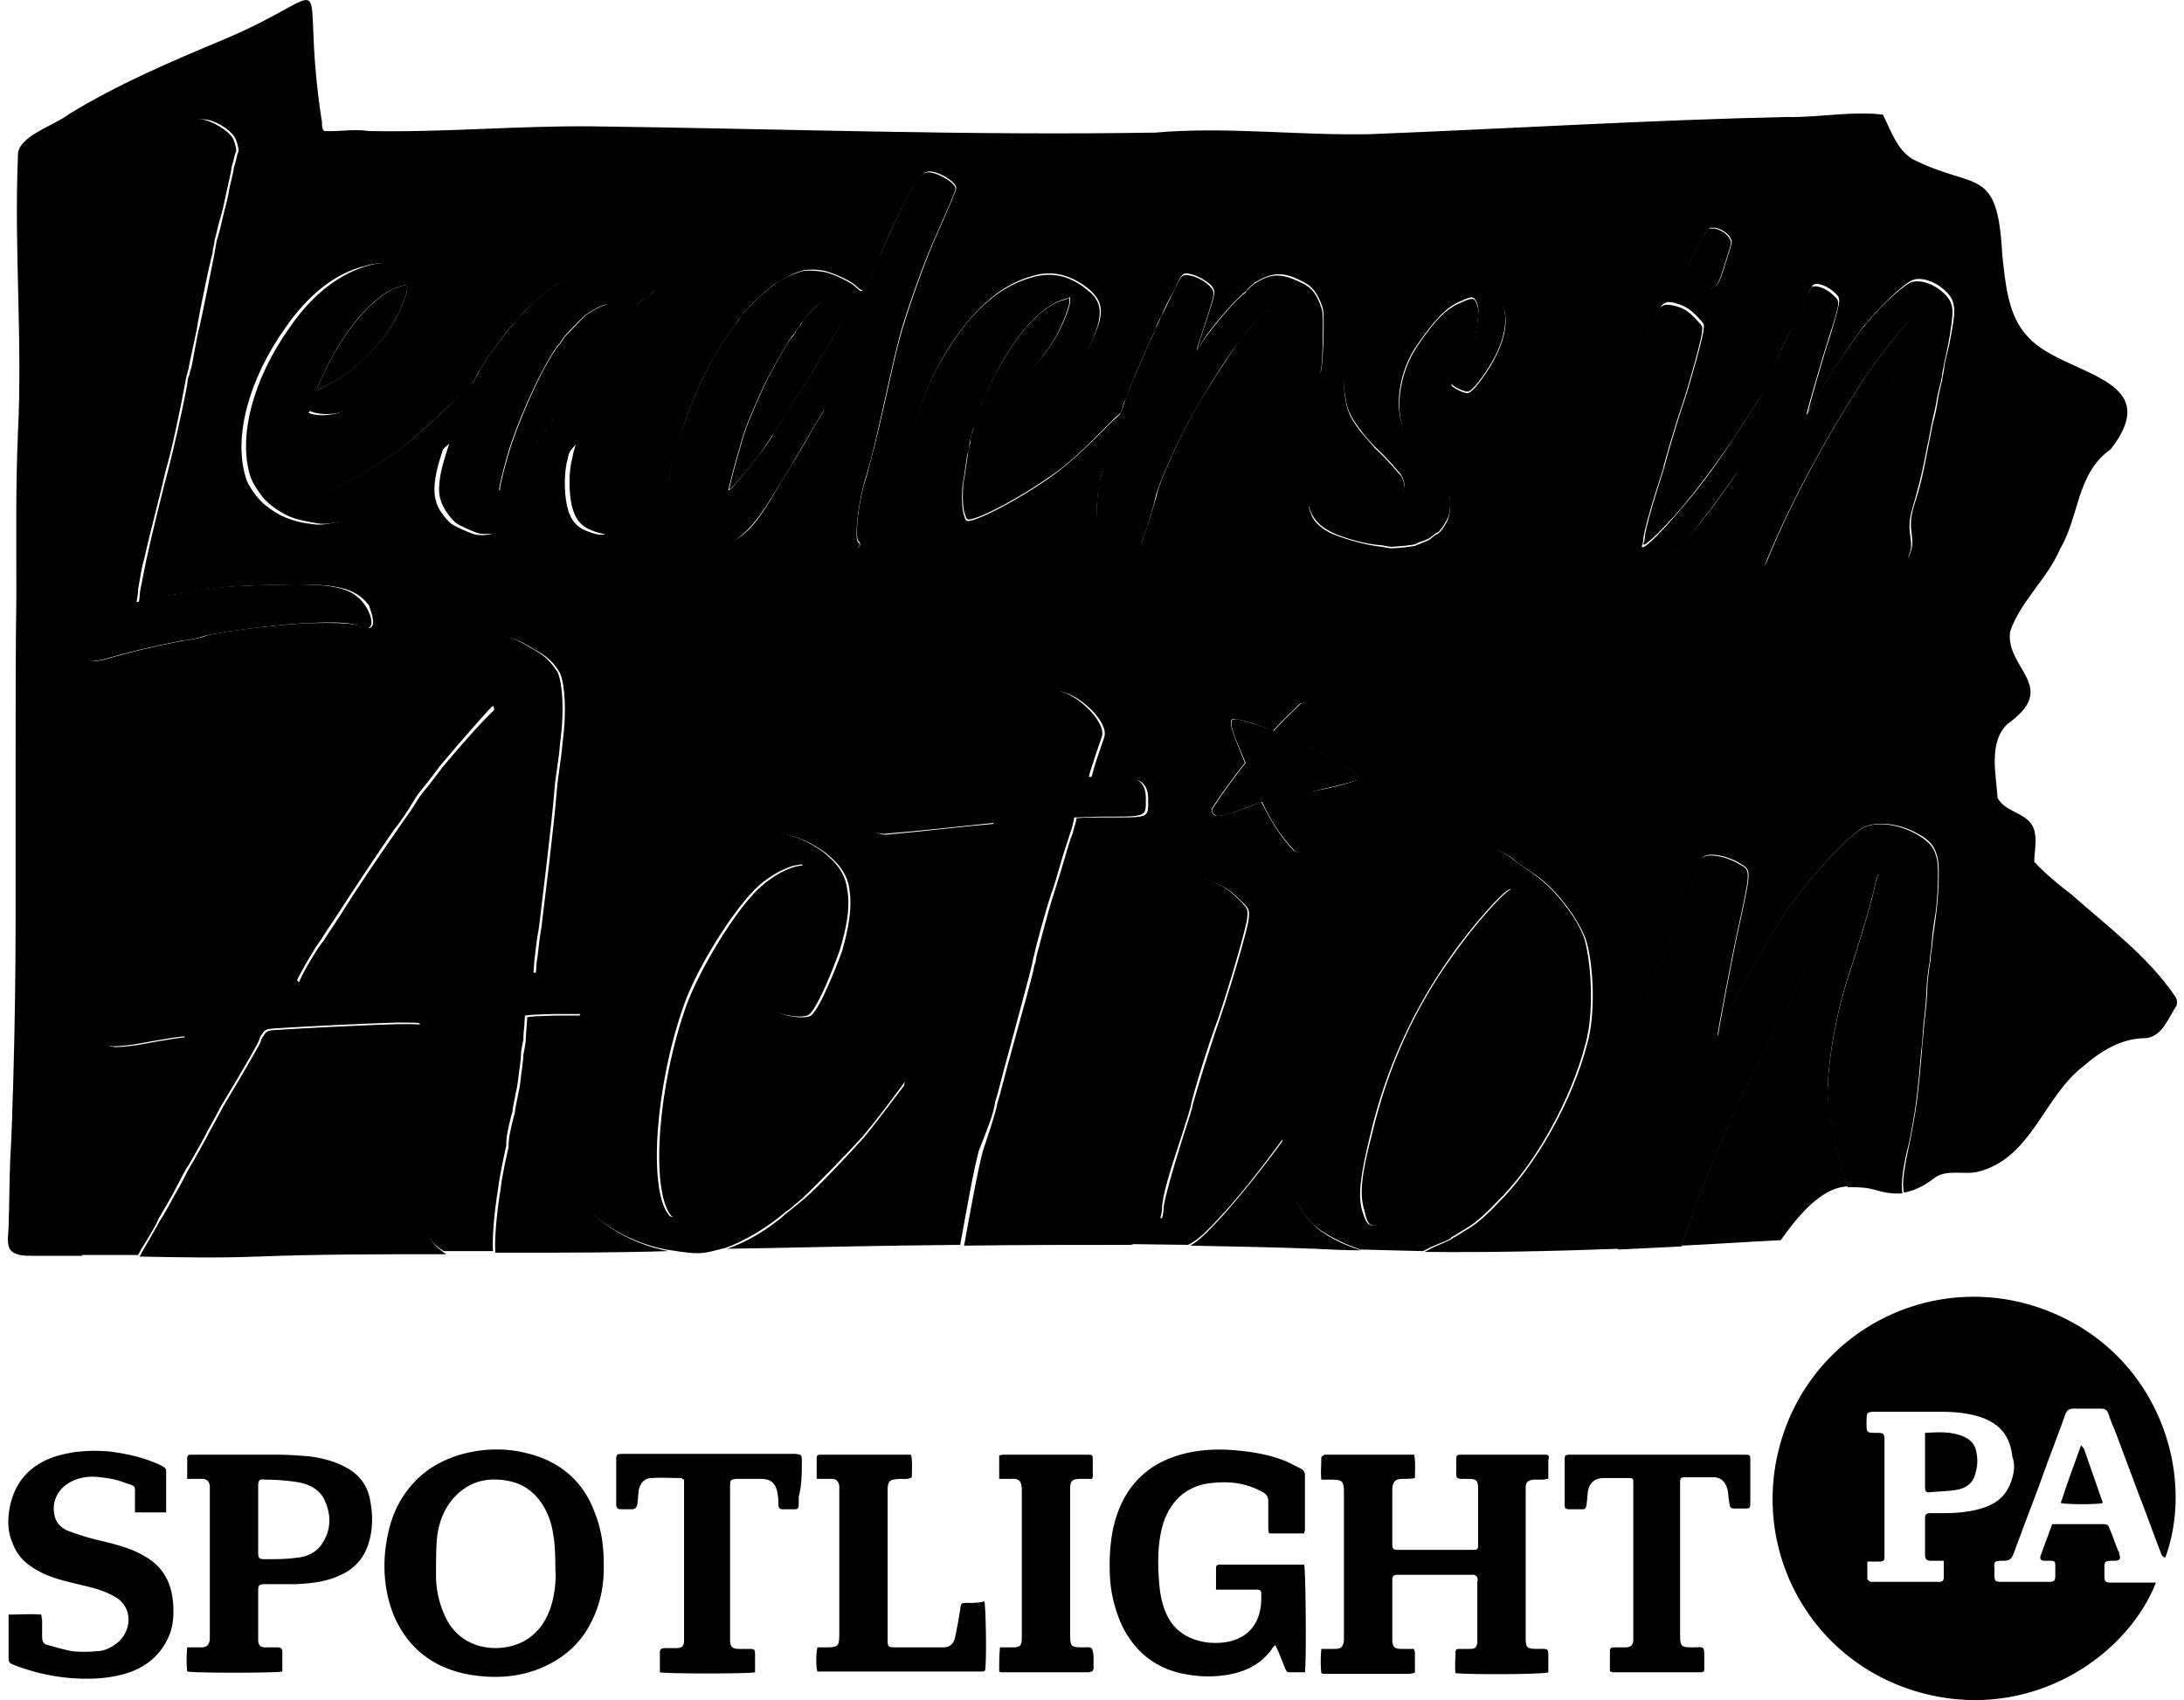 <svg version="1.1" viewBox="0 0 280 218"><style>.st0{fill:#1a428a}.st1{fill:#fcd672}</style><path d="M262.1 167.9a25.74 25.74 0 0 0-33.8 17c-4.1 14.1 4.2 29 19.1 32.4 13.6 3.1 25.4-5.2 29-14.4H271.3c-1.6 0-1.5.1-1.5-1.5 0-1.2-.1-1.3 1.2-1.3.8 0 .9-.2.7-.9 0-.1 0-.2-.1-.3-.4-.9-.7-1.9-1.1-2.8-.2-.6-.3-.7-1-.7h-6.4c-.5 1.4-1 2.7-1.5 4.1-.1.4.1.6.5.6h.6c.8 0 .8.1.8.8v1c0 .8-.1.9-.9.9h-5.4c-1.6 0-1.5.1-1.5-1.4 0-1.1-.3-1.3 1.2-1.3.6 0 1-.2 1.2-.8.3-.7.5-1.4.8-2.1.9-2.5 1.9-5 2.8-7.5 1-2.8 2.1-5.6 3.1-8.4.2-.5.5-.7 1-.7h3.6c.5 0 .7.2.9.6.2.7.5 1.4.8 2.1 1.1 2.9 2.2 5.9 3.3 8.8.9 2.3 1.7 4.6 2.6 6.9.1.3.2.6.6.7 4-10.9-1-26.4-15.5-31.8zm-4.4 22.4c-.7 1.7-2 2.6-3.7 3.1-1.7.5-3.4.6-5.1.6h-1.5c-.4 0-.6.2-.6.6v4.7c0 .6.2.8.8.8h1.6v2.2c0 .3-.2.5-.5.5H239.8c-.2-.1-.4-.3-.4-.4v-2.2h1.5c.6 0 .7-.1.7-.7v-14.8c0-.9-.1-1-1-1-1.3 0-1.3 0-1.3-1.3 0-1.4 0-1.4 1.4-1.4h8.1c1.5 0 3 .1 4.5.5 3 .8 4.4 2.5 4.7 5.3.4 1 .2 2.3-.3 3.5zM198 186.5h-10.8c-.4 0-.5.2-.5.5v1.1c0 1.6-.2 1.5 1.5 1.5 1.1 0 1.3.2 1.3 1.3v7.1c0 .7-.1.7-.7.7h-9.5c-.7 0-.8-.1-.8-.8v-6.8c0-1.4.6-1.5 1.5-1.5.4 0 .9 0 1.4-.1 0-1.1.1-2.1-.1-3H169.8c-.1.1-.4.2-.4.4 0 .9-.1 1.8 0 2.8h1c1.8 0 1.9.1 1.9 1.9v18.7c-.1.8-.3 1.1-1.2 1.1h-1.7c-.1 1.1-.1 2.1 0 3.1.2.1.2.1.3.1h10.7c.2 0 .5 0 .8-.1h.1l.1-.1v-2.5c0-.1-.1-.3-.1-.5h-1.7c-.7 0-1-.2-1.1-.9v-8c0-.4.2-.6.6-.6h9.9c.2.1.4.2.4.4.1.2 0 .4 0 .6v7.7c-.1.6-.3.8-.9.8h-1.4c-.3 0-.5.1-.5.4 0 .9-.1 1.8 0 2.7 1.1.2 11.3.2 11.9-.1v-1.7c0-1.4.1-1.3-1.3-1.3-1.5 0-1.6-.1-1.6-1.6v-19c0-.8.3-1 1-1.1h1.2c.2 0 .4-.1.7-.1v-2.4c.2-.6 0-.7-.5-.7zM166.6 200.6h-10.3c-.3 0-.4.2-.4.4v2.8h5c.8 0 .8.1.8.8 0 .5 0 1.1-.1 1.6-.3 1.7-1.1 3-2.7 3.8-1.2.6-2.6.7-3.9.6-2.6-.3-4.6-1.5-5.6-4-.5-1.2-.7-2.5-.8-3.8-.2-2.6-.2-5.2.6-7.7.5-1.4 1.3-2.7 2.5-3.6 1.2-.9 2.5-1.3 4-1.4 2.2-.2 4.2.1 6.2 1.2.5.3.7.6.7 1.2v3.2c0 .3 0 .5.1.9h4.5c0-.2.1-.3.1-.4v-7.1c0-.4-.2-.6-.5-.8l-1.8-.9c-1.9-.8-4-1.2-6-1.4-2.8-.3-5.6-.2-8.3.7-4.5 1.5-7 4.8-8 9.3-.4 2-.5 4-.4 6.1.1 2.1.6 4.2 1.5 6.2 1.7 3.6 4.6 5.8 8.5 6.4 1.7.3 3.5.3 5.2 0 2.2-.4 4.1-1.3 5.5-3.2.1-.2.3-.4.5-.6.2.5.4.8.5 1.1.3.7.5 1.3.8 2 .1.2.2.4.4.4h2.1c.2-1.3.1-13.2-.1-13.8h-.6zM67.5 186.3c-2.8-.7-5.7-.6-8.5.2-3.3 1-5.8 2.8-7.6 5.8-1.2 2-1.7 4.1-2 6.4-.3 2.8 0 5.6 1 8.2 1.8 4.4 5.2 7 9.8 7.8 3 .5 5.9.4 8.8-.7 2.5-1 4.6-2.5 6.1-4.8 1.7-2.7 2.4-5.6 2.3-8.8 0-2.2-.3-4.4-1.2-6.6-1.5-4-4.5-6.5-8.7-7.5zm3.3 19.1c-.6 2.2-1.7 4-3.8 5.1-3 1.5-7.9 1.1-9.9-3.2-.8-1.7-1.2-3.5-1.2-5.3 0-1.5 0-3.1.1-4.6.2-2.1.9-4 2.3-5.5 1.8-1.9 4-2.5 6.5-2.1 2.8.4 4.6 2.2 5.6 4.8.7 2 .8 4 .8 6.7.1.9 0 2.5-.4 4.1zM44.3 188.1c-1.5-.8-3.1-1.2-4.8-1.4-1.3-.1-2.7-.2-4-.2h-11c-.3 0-.5.1-.5.4v2.7h1.9c.6 0 .9.3 1 .9v19.7c-.1.7-.4 1-1.1 1H24c-.1 1.1-.1 2.1 0 3.1.9.2 11.4.2 12.2 0v-2.5c0-.4-.2-.6-.6-.6H34c-.6 0-.8-.2-.9-.8V204c0-.8.1-.9.9-.9h4c1.9-.1 3.8-.3 5.5-1.1 1.9-.8 3.2-2.2 3.8-4.3.5-1.7.5-3.4.2-5.1-.3-2-1.3-3.5-3.2-4.5zm-3 9.8c-.7 1.1-1.9 1.7-3.2 1.8-1.3.2-2.7.2-4.1.2-.8 0-.9-.1-.9-.9v-8.4c0-.8.1-1 .9-.9 1.3 0 2.7.1 4 .3 1.4.2 2.8.8 3.5 2.1 1 2 1 4-.2 5.8zM19 199.8c-1.8-1.2-3.8-1.7-5.8-2.2-1.4-.3-2.7-.7-4.1-1.2-1-.3-1.9-1-2.1-2.1-.4-1.6.3-3.2 1.7-4.1 1.3-.8 2.7-1 4.2-.8 1 .1 2.1.3 3.1.7 1.5.5 1.3.3 1.3 1.8v2h4v-5.3c0-.4-.3-.5-.6-.7-2.1-1-4.3-1.5-6.6-1.8-2.3-.2-4.6-.1-6.9.6-3.5 1.1-5.7 3.6-6.1 7.6-.1 1.2 0 2.4.5 3.5.6 1.7 1.8 2.8 3.3 3.6 1.8 1 3.9 1.4 5.9 1.9 1.3.3 2.7.7 3.9 1.4 2.2 1.2 2.3 4 .6 5.7-.9.8-1.9 1.3-3 1.3-1 .1-2 .1-3 0-1.1-.2-2.1-.5-3.2-.8-.5-.1-.7-.5-.7-1v-2.1c0-.2-.1-.5-.1-.8-1.4-.1-2.8 0-4.2 0v5.3c0 .8 0 .9.8 1.2 2.6 1 5.4 1.6 8.2 1.7 2.3.1 4.6-.1 6.8-.9 2-.8 3.6-2.1 4.6-4.2.7-1.4.8-2.9.7-4.5-.2-2.6-1.2-4.5-3.2-5.8zM102.8 187.3c0-.8-.1-.8-.8-.9H80c-1 0-1 0-1 1v5.5c0 .4.2.6.6.6H81c.4 0 .6-.2.7-.6.1-.6.1-1.2.2-1.9.2-.9.8-1.5 1.6-1.5 1.3-.1 2.5 0 3.8 0 .1 0 .2.1.4.2V210.3c0 .8-.3 1-1.1 1h-1.4c-.3 0-.6.1-.6.5v2.6c.9.2 11.4.2 12.2 0V212c0-.5-.1-.6-.7-.6h-1.4c-.8 0-1.1-.3-1.1-1.1v-19.8c0-.8.1-.8.8-.9h3.1c1.4 0 2 .6 2.2 2 .1.5.1 1 .1 1.4 0 .3.2.5.5.5h1.5c.5 0 .6-.1.6-.7v-.9c.4-1.5.4-3.1.4-4.6zM223.5 186.5h-22.2c-.6 0-.7.1-.7.6v5.8c0 .5.1.6.7.6h1.4c.6 0 .6-.1.7-.6.1-.6.1-1.2.2-1.8.2-1 .8-1.5 1.8-1.6h3.4c.6 0 .6.1.6.7v20c0 .7-.3 1-1 1h-1.5c-.4 0-.5.2-.5.5v2.6c.2 0 .3.1.4.1h11.1c.6 0 .6-.1.6-.7v-1c0-1.8 0-1.5-1.5-1.5s-1.6-.1-1.6-1.7v-19.4c0-.6.1-.7.6-.7h3.7c1 0 1.6.7 1.8 1.7.1.5.1 1 .2 1.5.1.7.1.8.8.8h1c.9 0 .9 0 .9-.9v-5.2c0-.8 0-.8-.9-.8zM124.1 205.5c-.9 0-.9 0-1 .9-.2 1.2-.4 2.4-.7 3.7-.2.7-.7 1.1-1.4 1.1h-6.3c-.8 0-.9-.1-.9-.9v-19.1c0-1.4.2-1.5 1.6-1.6.5 0 1 .1 1.5-.2 0-1 .1-2-.1-2.9H105.1c-.3 0-.4.2-.4.4v2.7h1.9c.6 0 .9.3 1 .9v18.9c0 1.7-.1 1.8-1.8 1.8h-1c-.2.9-.2 2.5 0 3.1H125.9c.1 0 .2 0 .3-.1h.1v-.1c.2-1.2.1-8.1-.1-8.8-.6.2-1.3.2-2.1.2zM138.8 211.2c-1.5 0-1.6-.1-1.6-1.7v-18.6c0-1.1.3-1.3 1.4-1.3h1.4c.1-.2.1-.3.1-.3v-2c0-.8 0-.8-.8-.8h-10.4c-.2 0-.5 0-.8.1v3h1.7c.9 0 1.1.3 1.2 1.2V210.1c0 .9-.3 1.1-1.1 1.1h-1.7c-.1 1.1-.1 2.1-.1 3.1.2.1.3.1.3.1h10.9c.2 0 .4 0 .6-.1h.1l.1-.1s0-.1.1-.2v-1.6c-.1-1.4-.3-1.2-1.4-1.2z"/><path d="M266.8 185.3c-.9 2.5-1.8 4.9-2.6 7.4.9.2 4.7.2 5.4 0l-2.4-6.9c-.1-.2-.2-.3-.4-.5zM251.8 184.2c-1.6-.7-3.2-.6-5-.5v7.1c0 .5.3.6.7.5 1.1-.1 2.3-.1 3.4-.3 1.1-.2 2-.8 2.3-1.9.3-.9.4-1.9.2-2.8-.1-1-.7-1.7-1.6-2.1z"/><path d="M107.2 37.9c-.5 0-1.6.5-2.4 1.2-.8.7-2.1 2.2-2.1 2.5 0 .1-.3.3-.4.5-.2.2-.3.5-.3.5s-.3.5-.7.9c-.8 1.2-2.7 4.6-3.3 5.9-1.7 3.8-2.5 5.6-3.1 8-.6 1.9-1.4 5.1-1.4 5.3 0 .3 1.9-1.9 3.7-4.2.9-1.2 1.7-2.6 2.1-3 .3-.5 1.4-2.3 2.5-4.2L104 48c0-.1.9-1.5 1.9-3.2l2-3.2v-1.2c-.1-1.4-.4-2.5-.7-2.5zM115.8 141c.1-.8.3-1.6.4-2.2-2 2.6-3.9 5.2-5.4 7-1.9 2.1-5.7 6.2-7.8 8-.9.7-1.8 1.5-2 1.6-2.3 2.1-5.3 3.9-7.8 4.7 7.2-.1 14.5-.3 21.7-.4-.2-4.8.7-17.1.9-18.7zM56.7 98.4c-1.1 1.5-2.3 3-2.4 3.1-.1.1-.7.9-1.1 1.6-.4.7-1.6 2.3-2.4 3.5-2.1 3-5.3 7.7-7.2 10.8-1 1.5-2 3-2.1 3.2-.9 1-3.3 5.2-3.1 5.3.3.2-.1.2 4.8-.2 2.3-.2 6.1-.6 8.4-.6l4-.3.1-1c.1-.6.3-1.6.6-2.3.1-.7.4-1.7.6-2.2s.4-1.6.6-2.3c.3-.8.7-2.2 1-3.2.9-3.3 1.1-4.6 1.3-4.9.1-.1.3-.9.6-1.7.1-.7.6-2.4 1-3.6.3-1.3.6-2.7.7-3.1 0-.5.3-1.8.6-3.1.6-2.3 1.3-6.4 1.1-6.6-.4-.2-5.1 5.2-7.1 7.6zM75 40.5c-.7.7-2.1 2.2-2.6 2.7-.1.1-.4.7-.8 1.1-1.9 2.5-4.4 8-6 12.6-.6 1.8-1.5 5.2-1.5 5.8 0 .3 0 .3.9-.7.2-.2.5-.6.6-.8.1-.2.7-1 1.2-1.6.5-.7 1-1.3 1-1.3 0-.1.4-.7.8-1.3.4-.6.9-1.2.9-1.2 0-.1.4-.7.9-1.4s1-1.3 1-1.3c0-.1.4-.6.8-1.3.5-.7.9-1.2.9-1.3 0 0 .4-.5.8-1.1.4-.6.9-1.3 1.1-1.6.5-.8 1.7-2.3 2.7-3.8l1-1.3v-1.3c-.1-1.2-.3-1.9-.6-2.3-.3-.3-2 .6-3.1 1.4zM54.7 158c-.4-1.1-.9-2.9-1-3.3 0-.2 0-.7-.1-1 0-.5-.3-2.3-.3-4.4-.6-5.4-.3-11.4.7-17.7.1-.3 0-.3-3-.3-3.6.1-11.8.5-14.8.7-1.9.1-2 .1-2.4.8-.3.3-.4.8-.4.8 0 .1-1.4 2.6-4.8 8.3-1.1 2.1-2.1 3.8-2.1 3.9 0 0-1.8 3.3-2.2 3.9-.4.7-1.1 2.2-1.9 3.5-.6 1.1-1.4 2.6-1.9 3.3-.3.6-1.3 2.3-2.1 3.7-.2.3-.3.6-.5.9 5 .1 10.1.2 15.1 0 7.9-.3 15.8-.3 23.7-.3h.5c-1.3-.9-2.1-1.8-2.5-2.8zM168.4 157c-2.4-2.2-3.9-6.3-3.9-10.7v-.1c-2.7 3.7-5.4 7-7.5 9.4-2.1 2.3-3.3 3.5-4.4 4.1 5.3.1 10.6.2 15.9.4 2 .1 4 .2 6 .2-2.4-.7-5-2.1-6.1-3.3zM41.7 49.5c3.4-1.6 7-5 8.9-8.4.8-1.5 1.6-3.4 1.6-4.1v-.5l-.5.1c-3.5.8-7.8 5.7-10.8 12.6-.2.4-.4.9-.3.8.1 0 .6-.2 1.1-.5zM237.4 123.8c1.4-4.4 2.8-9.1 3.1-10.9l.3-.9-.5.4c-1.6 1.2-6.7 8.3-9.6 13.6-5 9.1-11.2 21.5-15.1 33.7 4.3-.2 8.5-.5 12.7-.7 3.8-5.4 6.4-6.8 8.6-6.9-1.2-3.2-2.5-9.3-2.6-12.2.1-4.4 1.2-10.7 3.1-16.1zM177.8 156.7c3.3-.9 8.4-5.4 12-9.9 3.1-4.3 5.2-9 6.4-15.2 1-5.4 1-10.1-.1-13.5-.7-2.1-1.8-4.1-2.3-4.1-.7 0-4.9 4.7-7.6 8.6-4.8 6.6-8.3 14.3-10.3 22.8-1.4 5.3-1.6 7.8-1 9.7.5 2.3.8 2.3 2.9 1.6zM73.6 152.4c-1.2-2.5-1.4-3.1-1.8-4.7-1-3.9.2-10.9 2.9-17.5h-3.1c-1.1 0-2.6.1-3 .1l-1 .1-.1 1.5c-.1.8-.1 1.5-.1 1.6 0 0-.1.8-.3 1.7 0 .9-.3 2.5-.4 3.6-.1 1-.6 2.8-.7 3.9-.3 1-.6 2.4-.7 3-.1.6-.1 1.3-.1 1.4-.1.3-.9 4-1 5.2-.6 3.7-.8 6.7-.7 8.3h3.1c6.4 0 12.7 0 19.1-.2-5.4-1-10.3-4.3-12.1-8z" class="st0"/><path d="M142.6 158c-.7-1-1.5-3.1-1.8-5.3-.4-2.8-.3-7.6.2-10.2.1-.9.4-2.1.5-2.8.1-.7.4-1.7.5-2.3.2-.7.5-1.5.6-1.9.1-.8 1.6-4.7 2.9-8 2-5.1 5.9-13.5 6.6-14.2.6-.6 1.3-.7 2.7-.4 1.7.4 2.8 1.1 4.2 2.5 1.2 1.1 1.2 1.3 1.1 2.3 0 1-2.4 9.1-3.7 12.9-1.3 3.7-3.2 9.9-3.5 11.1 0 .3-.7 2.4-1.4 4.6-1.4 4.5-2 6.7-2.3 8.3 0 .6-.1 1.1-.2 1.5-.2 1 3.2-2 7-6.4 3.1-3.5 5.9-7.1 9.8-12.5.2-.3.4-.5.6-.8 1.6-4.7 4-9.2 8-15.1 4.2-6.3 8.3-10.4 12.2-12.2 2.4-1.1 5.2-.7 7.5 1.1.5.5 1.5 1.1 2.2 1.6 2.9 1.7 6.2 6.1 7.1 8.9 1 3.6 1.1 9.6.1 13.1-1.9 7.4-6.7 15.8-11.5 20.5-1.9 2-3.1 2.9-4.2 3.5-.5.3-1.2.8-1.5.9-.1.2-1.4.7-2.7 1.3-.4.2-.7.4-1 .5 8.3.1 16.7-.1 25-.4-2-2.9-1.7-11.1.9-22.4 1.6-6.4 3.6-12.7 6.7-19.9.8-2.2 1.8-4.7 2.2-5.7.3-1 .7-1.8.8-2.1.6-.8 3.1-.4 4.9.7 1.4.9 1.5.6-.1 7.9-.7 3-2.8 14.1-2.7 14.1 0 0 .4-.9.7-1.7 2.2-4.6 6.1-11.3 8.6-15 2.9-4 7-8.5 9.1-9.8 1.6-1 4.8-.7 7.2.7 1.5.8 2.1 1.6 2.4 2.7.4 1 .3 4 0 7-.3 2.5-.5 3.3-.6 4.8-.1.6-.2 1.4-.2 1.8-.1.4-.3 1.8-.4 3.1 0 1.3-.2 3.4-.4 4.9-.1 1.4-.3 3.1-.3 3.5-.5 6.1-.8 7.9-1.5 11.5-.8 3.6-1.1 5.6-.8 6.7 1.1-.2 2.4-.7 3.8-1.8 1.6-1.3 3.9-.4 5.8-.9 6.8-1.8 8.3-9.6 13.4-13.5 2.3-2 4.9-3.6 8-3.6 2.1-.2 2.9-2.6 3.9-4.1.2-.4.1-.9-.1-1.2-3.5-5.2-8.7-9-13.3-13.1-1.7-1.3-3.4-2.7-4.8-4.2 0-1.2.3-2.4.1-3.6-.4-2.8-3.7-2.5-4.8-4.6-.2-3-1.2-7.2 1.3-9.5 6.7-4.8-.3-7 .3-11.8 1.3-3.9 4.8-6.8 6.4-10.6 2.5-4.2 2.1-9.7 6.5-12.8 7.3-9.4-6.1-9.4-10.6-14.4-2.6-2.7-2.9-6.9-3.3-10.5-.6-11.6-3.4-8.2-11.5-12.3-2-1.2-2.8-3.7-3.8-5.7-3.9-.5-8.3.4-12.4.3-17.8.4-35.6 1.5-53.3 2.2-9.2.2-18.4-1-27.6-.2-24 .4-48.1-.5-72.1-.8-9.6-.1-19.1.8-28.7.6-1.9-.3-3.8.1-5.7 0-.5-.3-.2-1.1-.4-1.6-3-20 3.1-16.7-12.6-10.1-6.7 2.8-13.5 5.7-19.7 9.5C7 16.1 2.1 17.5 2.3 20c-.5 11.9.6 23.7 0 35.5-.3 6.9-.2 13.8-.2 20.7C2 83.1 2 90.1 2 97v20.8c0 6.9-.1 13.9-.3 20.8-.1 3.4-.2 6.9-.4 10.3-.1 2.8-.1 5.5-.2 8.3 0 .9-.3 2.2.2 3 .6.8 1.9.8 2.8.8h6.4c.2-.9.6-2.2 1.3-3.5.3-.7 1.1-2.3 1.6-3.6.6-1.3 1.3-2.8 1.6-3.2.3-.5 2.2-4.2 2.8-5.3.4-.9 1.1-2.5 1.9-3.7.6-1.1 1.3-2.8 1.7-3.6.4-.8 1.3-2.3 1.9-3.3.4-.9.9-1.7.7-1.8-.1-.1-2.1.2-6.5 1-1.4.2-2.7.3-3 .2-1-.1-1.4-1.1-1.6-2.9 0-2.4-.6-2.2 11.1-3.7 3.3-.5 3.3-.5 3.7-1 .3-.7 8.5-13.9 9.7-15.8.4-.7 1.6-2.4 2.6-3.8 1-1.5 2.3-3.2 2.7-4 .6-.7 1.4-1.8 1.7-2.4.9-1.1 3.7-5.2 3.8-5.3.1-.1 1.3-1.4 2.6-3s2.4-3 2.7-3.2c.3-.2 1.3-1.1 2.3-2.3 2.7-2.5 3.7-3.3 5.4-4.4 1.3-.6 1.6-.7 2.8-.7 1.6 0 2.3.2 4.4 1.5 1.7.9 2.6 1.7 3.4 3.1.6 1.4.9 4.8.3 9.1-.1 1.7-.6 4.3-.7 5.8-.4 5.1-1.7 15.2-2 17.8-.3 1.5-.4 3.5-.6 4.3l-.1 1.5 4.1.1c1.2 0 3 .1 4.8.1 3.1-6 6.5-10.4 10.4-13.4 1.9-1.5 5.4-3.7 6.6-4.2 3.8-1.3 7.6-.7 11.2 1.9 1.6 1.3 2.8 2.6 3.1 4.7.4 2.6-.2 5.3-.9 7.8 0 .1-2.9 8-4.2 8.5-1.3.4-4.2-.2-4.5-1-.2-.6.5-1.5.8-2 .3-.7.6-1.5.9-2.2l1.5-4.5c.6-1.8 1.4-3.8 1.5-5.8.1-1.6.1-1.9-.4-2.9l-.5-1-1.1.2c-1.5.4-3.4 1.5-4.9 3-3 2.9-7.4 10.2-9.1 14.8-3.7 10.4-4.6 23.6-2 26.9.3.3.3.3 1.9 0 1.7-.5 4.3-1.8 7-3.6.9-.7 1.8-1.4 1.9-1.4 0-.1.5-.5 1-.8.9-.8 4.1-3.5 4.3-3.6 0-.1.8-.8 1.8-1.7 2.9-2.7 6.3-6.1 8.6-8.9.8-1 6.1-8.1 8-11v-.2c.3-.7.7-2.2 1-3.2.8-2.4 2.2-5.9 3.1-8.5.5-1.1 1.1-2.5 1.2-3 .4-.9 1.3-3 1.9-4.3-4.7.4-9.4 1-14 1.4-2 .2-3.1-2.3-2.5-4.6.4-1.5 2.1-1.6 3.2-1.7 5.3-.4 10.7-.7 16-.9v-.1c1.1-2.8 2.3-6.1 2.6-7 .1-.5.5-1.6.8-2.5.7-1.6.7-1.6 1.6-1.6 2.6 0 6.7 3.8 6.2 5.8-.1.4-.7 2-1.2 3.6-.2.6-.3 1.2-.5 1.7h1.9c2 .1 5.4-.7 5.4 2.7 0 2.6.3 2.4-5.8 2.4-1.1 0-2.3 0-3.4.1v.2c-.1.3-.3 1.1-.5 1.8-.3.7-.8 2.4-1.2 3.8-.4 1.4-1 3.2-1.2 3.9-.8 2.4-2 7.3-2.2 7.9-.1.5-.1.9-.3 1.3-.1.9-1.5 5.8-2.9 10.9-.8 2.8-1.5 5.8-1.8 6.6-.3 1.5-.8 3-1.9 6.3-.7 2.6-1.7 8.3-2.4 12.1 7.2-.1 14.5-.1 21.7-.1-1.3-.5-2.2-1.2-2.7-1.6zm75.9-127.9.7-.9h.7c.7.1 1.7.7 2 1.4.2.4.2.4-.5 2.6-.9 2.9-1.1 3.4-1.7 3.6-.2.2-.4.2-.4.2l-.4-.2c-.5-.1-1.4-.7-1.8-1.1-.3-.4-.6-1-.6-1.5 0-.4 1.1-2.6 2-4.1zm-12.9 29.7c.1-.7.2-1.5.3-2s.2-1.2.3-1.6c.2-.5.3-1.1.4-1.3.1-.6 1.1-3.4 2-5.7 1.4-3.6 4-9.6 4.5-10.1.4-.4.9-.5 1.8-.2 1.1.3 1.9.8 2.8 1.8.8.8.8.9.7 1.6 0 .7-1.6 6.5-2.5 9.2-.9 2.6-2.2 7.1-2.4 7.9 0 .2-.5 1.7-1 3.3-1 3.2-1.4 4.8-1.6 5.9 0 .4-.1.8-.2 1.1-.2.7 2.1-1.4 4.8-4.5 2.1-2.5 4-5 6.7-8.9 2.2-3.3 3-4.6 3.8-6 1.1-2.7 2.3-5.5 3.9-8.5.7-1.5 1.5-3.1 1.8-3.8.2-.7.6-1.2.7-1.4.4-.5 1.9 0 2.9 1 .7.7.8.6-.7 5.6-.7 2-2.9 9.7-2.8 9.7 0 0 .3-.6.6-1.1 1.7-3 4.6-7.4 6.4-9.8 2-2.5 4.9-5.3 6.2-6 1.1-.6 3 0 4.3 1.2.8.7 1.1 1.3 1.2 2.1.2.7-.2 2.9-.6 4.9-.4 1.7-.6 2.3-.7 3.4-.1.4-.2 1-.2 1.2-.1.2-.3 1.2-.5 2.1-.1.9-.4 2.4-.7 3.4-.2 1-.4 2.1-.5 2.5-.8 4.3-1.1 5.5-1.9 8-1.1 3.5.5 4.1-.7 6.6-1.1.8-3.8-.7-4.3-2.3-.6-1.9-1-7.4-.7-9.8.4-3.1 1.6-7.5 3.2-11.1 1.2-3 2.5-6.2 2.8-7.4l.2-.6-.3.2c-1.1.7-4.7 5.2-6.9 8.6-3.8 5.9-8.5 14.1-11.9 22.3-.6 1.6-.8 1.6-2.5 1.1-1.1-.2-1.7-.7-2.1-1.4-.9-1.5-.7-5.3.7-10.7-2.3 3.4-4.7 6.6-6.5 8.6-2.7 3-3.2 3.4-5.1 3.5-1 0-1.4 0-2-.2-.9-.3-2.1-1.1-2.5-1.6-.5-.7-1-2.2-1.1-3.8-.5-1.7-.4-5.1-.1-7zM174 100c-1.9.7-3.8 1.1-6 1.5-.1 2.5-.3 5-1 7.4-.1.5-.9.4-1.2.1-1.8-1.9-3-4-4.1-6.2-.2.1-3.7 1.6-5.5 1.8-.7.1-1-.6-.8-1 1.3-2 2.7-3.9 4.2-5.8-.6-1.6-2.2-5-1.7-5.5.1-.1.3-.2.6-.1 1.6.3 3.2.9 4.7 1.5 1.1-1.2 2.2-2.3 3.4-3.4.4-.4 1.4-.1 1.3.5-.1 1.7-.1 3.3 0 5 2 1 4 2.1 5.8 3.3.4.2.6.8.3.9zm-1.9-34.3c.1.2.3.6.6.9.3.4.5.4 1.4.5 1.6.1 3.4-.5 4.7-1.9.9-.9 1.2-1.6 1.3-2.5 0-.7-.4-1.8-.7-1.9-.1-.1-.3-.4-.5-.6-.5-.6-1.6-1.8-2.6-2.7-.4-.5-1.3-1.5-1.9-2.2-1.5-2-1.7-2.7-2-4.7-.3-2.4.2-4.6 1.7-7.2 2-3.3 4.3-5.6 7.4-7 2.7-1.2 6.1-1.1 8.5.2l.6.4c.3 0 1.4.9 1.7 1.4 1 1.6 1 3.9-.2 6.6-.5 1.2-1.9 3.5-3 4.7-.5.5-.7.7-1 .7-.5 0-1.9-.7-2-1-.1-.1.1-.3.3-.5.5-.4 1.6-2.5 2-3.6.1-.5.3-.9.4-1.1.3-.5.6-2.2.7-3.5.1-.9 0-1.3-.2-1.8-.3-.7-.5-.8-2-.1-1.8.7-3.4 2.3-5.6 5.6-2.3 3.4-3 8.3-1.5 11.4.3.8.8 1.3 1.9 2.5 1.8 1.9 3.3 3.9 3.6 4.9.3.9.3 2.2 0 3.2-.3.9-1.2 2.1-1.5 2.1-.1 0-.3.2-.7.5-.3.3-.9.5-1.2.6-.3.2-.6.2-.7.3-.2.2-2.8.4-3.2.4-.2 0-.8-.1-1.3-.2-2.1-.2-5.5-1.2-6.8-1.9-1.1-.6-2-1.5-2.2-2.3-.2-.4-.3-.9-.3-.9.3-.5 1.8-.5 3.1.1.7.1 1 .2 1.2.6zM47.6 80.4c-.2.2-.4.2-1 0-1.2-.5-3-.6-7.2-.5-4.3.2-12.2 1.2-13.2 1.7-.2.1-1.4.4-2.5.5-4.1.8-7 1.5-10.1 2.4-1.1.3-1.8.4-2.7-.2-.9-.5-1.6-1.4-2.3-2.5-.3-.7-.5-1.6-.4-2-.1-.8 3.3-19.8 4.9-27.7l.2-.6c.1-.1.4-1.4.8-2.8.7-2.5 1.5-5.6 1.9-6.6.3-.8.6-1.8 1-3.3.7-2.6 1.4-4.5 3.7-10.9.6-1.5 1.2-3.4 1.6-4.3.3-.9.6-1.8.7-2.2.4-.9 1.3-3.9 1.5-4.6.1-.2.3-.6.4-1 .3-.5.4-.5 1.2-.5 1.4 0 3.6 1.4 4.1 2.5.3.7.5 1.6.3 1.8-.1.1-.2 1-.5 1.8-.1 1-.6 2.5-.7 3.4-.2 1-.6 2.5-.8 3.3-.2 1-.5 2.1-.7 2.7-.1.5-.2 1-.2 1.1 0 0-.1.5-.2 1.1-.3 1.6-1.5 7.5-1.8 8.8-.2.7-.5 2.3-.7 3.4-.2 1.2-.4 2.2-.5 2.3 0 .1-.1.3-.1.5-.1.1-.3.8-.3 1.3-.6 3.3-1.8 8.5-2.5 11.2-.6 2.2-2 7.9-2.7 11.1-.2 1-.6 2.9-.8 4-.1.6-.1 1.1-.2 1.6 1.3-.2 2.6-.5 3.9-.9.4 0 1-.1 1.8-.2 4.3-.8 6.3-1 11.4-1.1 8.2-.3 10.6.3 12.4 2.6.4 1.1.8 2.4.3 2.8zm34.6-27c-1.1 3.1-1.4 4-1.8 5.1-.3.7-.7 2-1.1 3-.4 1-.8 2.1-1.1 2.5-.2.4-.4 1.2-.6 1.7-.2.8-.2.9.1 1 .2.1.4.3.5.5.3.3.3.4 0 .7-.6.8-1.1.8-2.4.4-1.8-.6-2.6-1.4-3.1-3.4-.4-1.9-.4-4.4.1-6.2.2-.8.4-1.5.4-1.6.1-.1-.2.1-.6.7-.4.5-.6 1-.6 1s-1.9 2.7-2.9 3.9c-.4.6-1 1.3-1.1 1.5-.2.2-.6.8-1.1 1.2l-1 1c-.3.4-2 1.7-2.4 1.9-.6.3-2 .4-2.7.2-.9-.3-2.5-1-3-1.4-.7-.6-1.8-2-1.9-2.9-.4-1-.2-3 .4-5 .2-.6.4-1.4.7-2.2-.2.2-.5.5-.9.8-6.8 6.4-10.1 8.7-13.7 9.3-1.1.2-1.7.2-2.3.1-1.7-.2-2.2-.4-3.1-.7-1.2-.4-2.7-1.4-3.5-2.2-.7-.7-1.8-2.2-2-3.1-1.6-5.2.4-12.6 5.1-19.2 2.9-4.2 6.4-7 10.2-7.9 2.6-.8 5-.2 7.2 1.5 1.9 1.4 2.2 2.9 1.1 5.5-1.6 4-4.9 7.8-9 10.6-1.9 1.3-4.6 1.9-6.4 1.3l-.6-.2-.2.4c-.1.2-.3.9-.4 1.5-.1.6-.3 1.2-.4 1.3-.1.6-.4 2.9-.6 3.8.5 1.2.5 3.1.8 3.7.2.6.2.7.6.7 1.5-.1 6.4-2.6 10.5-5.3 2.1-1.3 4.4-3.3 8.3-7 1.2-1.1 2.2-2 2.9-2.8.3-.4.5-1 .6-1.1.4-.9 2.8-4.4 4.4-6.2.4-.4 1-1.1 1.3-1.5.9-1 3.3-3.1 4.3-3.7 1.1-.7 2.5-1.3 3-1.3.2 0 .4-.1.4-.1 0-.1 1.3-.1 1.4 0 .1.1.4.1.6.2.6.1 1.9.8 2.9 1.4.4.3 1 .9 1.3 1.5l.7.9.7-.6c.4-.3.7-.5.9-.5.1 0 .3-.2.5-.5.3-.4.4-.4.9-.4.9.1 2.1 1 2.6 1.7.5.8.5.8.3 1.6-.1.4-.6 1.6-1.1 2.8-1.2 2.5-3 7-4.1 10.1zm31.1-1.2c-1.2 5.3-1.5 6.2-2.2 8.9-1 2.8-1.6 7.9-1 8.3.3.3.2.8-.3.9-.5.2-.7.2-1.4 0-.9-.2-1.8-.7-2.3-1.2-1-.9-1.2-2.2-1.2-7.2 0-3.4.2-5.6.6-8 .2-.8.3-1.5.3-1.5s-1 1.5-2.4 4c-.5.9-1.2 2-1.4 2.4-.8 1.2-1.4 2.3-2.8 4.6-2 3.4-3.5 5.2-5.2 5.9-1.6.7-5.1 0-6.5-1.5-.3-.4-.6-.7-.6-.9 0-.1-.1-.2-.2-.4-.3-.5-.6-1.5-.8-2.8-.3-1.6 0-3.3.9-6.4 1.8-6.2 4.2-11.3 7.4-15.6.5-.7.9-1.2.9-1.3 0-.2 3-3.1 4.2-4 .9-.5 2.3-1.3 2.9-1.5.1 0 .3-.1.6-.2.6-.2 2.5-.2 3.5.2 1.5.5 2.9 1.2 3.5 1.8.5.5.7.5.8.5.4-.6 1.5-2.4 1.9-3.7 1.1-2.7 3.8-8.5 4.7-9.7.9-1.4 1.2-1.7 1.8-1.8 1.1-.2 3.6 1.3 3.6 2.1 0 .3-.7 1.9-2.8 6.7-1.2 2.7-3 7.8-3.8 10.4-.9 2.8-1.3 4.8-2.7 11zm33 17.4c-.3.2-1.8.5-2 .4 0-.1-.3-.1-.7-.2-1.8-.2-2.6-.8-2.9-2.1-.2-.9-.1-4.3.3-5.8.1-.5.2-1.2.5-2 0 0-.1 0-.1.1-6.7 6.6-9.9 9-13.4 9.6-1.1.2-1.6.2-2.2.1-1.6-.2-2.2-.4-3-.7-1.2-.5-2.7-1.5-3.5-2.3-.7-.7-1.7-2.2-2-3.2-1.6-5.3.3-13 5-19.9 2.9-4.3 6.3-7.2 10-8.2 2.5-.8 4.9-.2 7.1 1.5 1.9 1.5 2.2 3 1.1 5.6-1.6 4.1-4.8 8.1-8.8 11-1.9 1.4-4.5 1.9-6.2 1.4l-.6-.2-.2.5c-.1.2-.3.9-.3 1.5-.1.6-.3 1.2-.3 1.4-.1.6-.4 3-.6 3.9-.1 1.3-.1 3.2.2 3.9.2.6.2.7.6.7 1.5-.2 6.3-2.7 10.3-5.5 2.1-1.4 4.3-3.4 8.1-7.3.3-.3.7-.6 1-.9.2-.7.4-1.3.7-1.9.3-1.1 2-4.9 3.1-7.4.4-.8.7-1.5.7-1.6 0-.1.3-.8.7-1.5.3-.8 1-2.2 1.6-3.2.9-2.1 1.1-2.4 2-2.2 1 .2 2.2.9 2.8 1.5.6.8.6.8-.9 5.3-.6 1.8-.9 2.7-.8 2.8 0 0 .2-.2.3-.5 1-1.8 4-5.3 5.5-6.6.3-.2.5-.4.5-.5 0 0 .5-.5 1-.9 2-1.2 3.4-1.4 5.5-.4 1.6.7 2.2 1.3 2.9 2.9.4 1 .4 1.2.4 2.9 0 2.7-.2 5.9-.4 6.1-.5.4-1.7 0-2.7-.9-.8-.6-.9-.9-1.1-3.9-.2-.9-.3-1.7-.3-1.9-.1-.1-.1-.8-.1-1.5 0-1.1-.1-1.4-.3-1.4-.6 0-3.6 2.7-4.8 4.2-.3.5-1 1.2-1.3 1.7-1.1 1.5-3.8 5.6-5.4 8.4-1.9 3.2-4.7 9.4-5 11.1-.5 1.7-1.8 6-2 6.1z" class="st0"/><path d="M126.8 51.6c3.3-1.6 6.8-5.2 8.7-8.7.8-1.5 1.6-3.6 1.6-4.2v-.5l-.5.2c-3.5.8-7.6 5.9-10.6 13-.2.5-.3.9-.3.9.2-.2.6-.4 1.1-.7z" class="st0"/><path d="M34.6 75c-5.1.1-7.2.3-11.4 1.1-.7.1-1.4.2-1.8.2-1.3.4-2.6.6-3.9.9.1-.5.2-1.1.2-1.6.2-1.2.5-3.1.8-4 .7-3.2 2.2-8.8 2.7-11.1.8-2.7 1.9-7.9 2.5-11.2.1-.5.2-1.2.3-1.3 0-.2.1-.4.1-.5.1-.1.2-1.2.5-2.3.2-1.1.6-2.7.7-3.4.2-1.4 1.4-7.2 1.8-8.8.2-.5.2-1.1.2-1.1 0-.1.2-.5.2-1.1.2-.5.4-1.7.7-2.7.3-.9.6-2.3.8-3.3.2-1 .6-2.5.7-3.4.3-.9.4-1.7.5-1.8.2-.2 0-1.1-.3-1.8-.5-1-2.8-2.4-4.1-2.5-.8-.1-.9-.1-1.2.5-.2.3-.4.8-.4 1-.2.7-1.1 3.7-1.5 4.6-.1.4-.4 1.4-.7 2.2-.4.9-1 2.8-1.6 4.3-2.4 6.4-3.1 8.4-3.7 10.9-.4 1.5-.8 2.6-1 3.3-.3 1.1-1.2 4.2-1.9 6.6-.3 1.4-.7 2.7-.8 2.8l-.2.6C11.2 60 7.8 79 8 79.8c-.1.4.1 1.3.4 2 .6 1.1 1.4 2 2.3 2.5.9.5 1.6.5 2.7.2 3.1-.9 6-1.6 10.1-2.4 1.2-.1 2.3-.4 2.5-.5 1-.4 8.9-1.5 13.2-1.7 4.2-.2 6-.1 7.2.5.6.3.8.3 1 0 .5-.4.1-1.8-.6-2.8-1.6-2.3-4-2.9-12.2-2.6z" class="st1"/><path d="M87.5 40.4c.3-.8.3-.8-.3-1.6-.5-.8-1.8-1.6-2.6-1.7-.5-.1-.6-.1-.9.4-.3.3-.4.5-.5.5-.2 0-.5.2-.9.5l-.7.6-.7-.9c-.4-.6-1-1.2-1.3-1.5-1-.7-2.3-1.3-2.9-1.4-.3-.1-.5-.1-.6-.2-.1-.1-1.4-.1-1.4 0s-.2.1-.4.1c-.5 0-1.9.6-3 1.3-1.1.6-3.4 2.7-4.3 3.7-.4.4-1 1.1-1.3 1.5-1.6 1.8-4.1 5.3-4.4 6.2-.1.1-.4.7-.6 1.1-.8.7-1.7 1.6-2.9 2.8-3.9 3.7-6.2 5.7-8.3 7-4.1 2.7-9 5.2-10.5 5.3-.4 0-.4-.1-.6-.7-.4-.6-.4-2.4-.3-3.7.2-.9.5-3.2.6-3.8.1-.1.3-.8.4-1.3.1-.6.3-1.3.4-1.5l.2-.4.6.2c1.8.5 4.4 0 6.4-1.3 4.1-2.8 7.4-6.7 9-10.6 1.1-2.5.8-4-1.1-5.5-2.2-1.7-4.7-2.2-7.2-1.5-3.8 1-7.3 3.7-10.2 7.9-4.8 6.7-6.7 14.1-5.1 19.2.3.9 1.3 2.4 2 3.1.8.8 2.3 1.8 3.5 2.2.9.3 1.4.4 3.1.7.6.1 1.1.1 2.3-.1 3.5-.6 6.9-2.9 13.7-9.3.3-.3.6-.6.9-.8-.3.8-.5 1.6-.7 2.2-.6 2-.8 4-.4 5 .2.9 1.2 2.3 1.9 2.9.5.4 2.1 1.1 3 1.4.7.1 2.1.1 2.7-.2.4-.1 2.1-1.5 2.4-1.9.1-.1.5-.6 1-1 .4-.4.9-1 1.1-1.2.1-.2.6-.9 1.1-1.5 1-1.2 2.9-3.8 2.9-3.9 0-.1.3-.5.6-1 .4-.5.7-.8.6-.7 0 .1-.3.9-.4 1.6-.5 1.8-.5 4.3-.1 6.2.5 2 1.3 2.8 3.1 3.4 1.3.4 1.8.4 2.4-.4.3-.2.3-.4 0-.7-.1-.2-.4-.4-.5-.5-.3-.1-.3-.1-.1-1 .2-.5.4-1.3.6-1.7.3-.4.7-1.6 1.1-2.5.4-1 .8-2.3 1.1-3 .4-1 .6-1.9 1.8-5.1 1.1-3.1 2.9-7.6 4.1-10.2 0-1 .5-2.3.6-2.7zm-46.6 8.8c3-6.9 7.2-11.8 10.8-12.6l.5-.1v.5c0 .7-.8 2.6-1.6 4.1-1.9 3.4-5.6 6.8-8.9 8.4-.5.3-1 .5-1.1.5 0 .1.1-.4.3-.8zm37.7-6.5-1 1.3c-1.1 1.5-2.2 3.1-2.7 3.8-.2.3-.6 1-1.1 1.6-.4.6-.8 1.1-.8 1.1 0 .1-.4.6-.9 1.3-.4.7-.8 1.2-.8 1.3 0 0-.4.7-1 1.3-.4.8-.9 1.3-.9 1.4 0 0-.4.6-.9 1.2-.4.6-.8 1.2-.8 1.3 0 0-.4.6-1 1.3-.5.6-1.1 1.3-1.2 1.6-.1.1-.4.5-.6.8-.9 1-.9 1-.9.7 0-.5.9-4 1.5-5.8 1.6-4.6 4.1-10 6-12.6.4-.4.7-1 .8-1.1.4-.5 1.9-2 2.6-2.7 1.1-.8 2.8-1.7 3-1.4.4.4.5 1.1.6 2.3l.1 1.3zM122.5 24.2c0-.8-2.5-2.2-3.6-2.1-.6.1-1 .4-1.8 1.8-.9 1.2-3.5 7-4.7 9.7-.4 1.3-1.5 3.1-1.9 3.7-.1.1-.3 0-.8-.5s-2-1.3-3.5-1.8c-1-.3-2.9-.4-3.5-.2-.3.1-.5.2-.6.2-.6.2-2.1.9-2.9 1.5-1.2.9-4.2 3.8-4.2 4 0 .1-.3.6-.9 1.3-3.2 4.3-5.5 9.4-7.4 15.6-.9 3.1-1.1 4.8-.9 6.4.2 1.2.5 2.2.8 2.8.1.2.2.3.2.4 0 .2.3.5.6.9 1.4 1.5 4.9 2.2 6.5 1.5 1.6-.8 3.2-2.6 5.2-5.9 1.4-2.2 2-3.3 2.8-4.6.2-.4.9-1.5 1.4-2.4 1.5-2.6 2.4-4 2.4-4 0 .1-.1.8-.3 1.5-.4 2.4-.6 4.6-.6 8 0 5 .3 6.3 1.2 7.2.5.5 1.5 1 2.3 1.2.7.2.9.2 1.4 0 .5-.2.7-.6.3-.9-.5-.5.1-5.6 1-8.3.8-2.7 1-3.6 2.2-8.9 1.4-6.2 1.8-8.2 2.6-10.8.8-2.6 2.6-7.7 3.8-10.4 2.2-5 2.9-6.6 2.9-6.9zm-14.7 17.5-2 3.2c-1 1.7-1.9 3.2-1.9 3.2l-2.2 3.3c-1.1 1.9-2.2 3.7-2.5 4.2-.3.5-1.2 1.9-2.1 3-1.8 2.3-3.7 4.6-3.7 4.2 0-.2.8-3.4 1.4-5.3.6-2.4 1.4-4.2 3.1-8 .6-1.3 2.5-4.6 3.3-5.9.3-.5.7-.9.7-.9 0-.1.2-.3.3-.5.2-.2.4-.5.4-.5 0-.2 1.3-1.8 2.1-2.5.9-.7 1.9-1.2 2.4-1.2.3 0 .6 1.2.6 2.6l.1 1.1zM153.2 52.6c1.6-2.8 4.2-7 5.4-8.4.3-.5 1-1.2 1.3-1.7 1.1-1.5 4.2-4.2 4.8-4.2.2 0 .3.3.3 1.4 0 .8 0 1.5.1 1.5 0 .2.1.9.3 1.9.3 3 .3 3.3 1.1 3.9 1 .9 2.2 1.2 2.7.9.3-.2.4-3.4.4-6.1 0-1.7 0-1.9-.4-2.9-.6-1.5-1.2-2.2-2.9-2.9-2.2-1-3.5-.9-5.5.4-.5.4-1 .9-1 .9 0 .2-.3.4-.5.5-1.5 1.3-4.5 4.9-5.5 6.6-.2.2-.3.5-.3.5-.1-.1.2-1 .8-2.8 1.5-4.6 1.5-4.6.9-5.3-.5-.6-1.8-1.4-2.8-1.5-.9-.2-1.1.2-2 2.2-.5 1-1.2 2.5-1.6 3.2-.3.8-.7 1.5-.7 1.5 0 .1-.3.9-.7 1.6-1.1 2.6-2.8 6.3-3.1 7.4-.2.6-.4 1.2-.7 1.9-.3.3-.6.6-1 .9-3.8 3.9-6.1 5.9-8.1 7.3-4 2.8-8.8 5.3-10.3 5.5-.4 0-.4-.1-.6-.7-.3-.7-.3-2.6-.2-3.9.2-.9.5-3.3.6-3.9.1-.2.3-.8.3-1.4.1-.6.3-1.3.3-1.5l.2-.5.6.2c1.7.5 4.3 0 6.2-1.4 4.1-2.9 7.3-6.9 8.8-11 1-2.6.8-4.2-1.1-5.6-2.2-1.8-4.6-2.3-7.1-1.5-3.7 1-7.2 3.9-10 8.2-4.7 6.9-6.6 14.5-5 19.9.3.9 1.3 2.5 2 3.2.8.9 2.2 1.9 3.5 2.3.9.3 1.4.5 3 .7.6.2 1.1.2 2.2-.1 3.5-.6 6.8-3 13.4-9.6 0 0 .1 0 .1-.1-.2.8-.4 1.5-.5 2-.3 1.5-.4 4.9-.3 5.8.3 1.3 1.1 1.9 2.9 2.1.3.1.7.1.7.2.2.2 1.7-.2 2-.4.3-.2 1.6-4.5 1.9-5.9.4-1.9 3.2-8.1 5.1-11.3zm-27.1-1.3c2.9-7.1 7.1-12.2 10.6-13l.5-.2v.5c0 .7-.8 2.7-1.6 4.2-1.9 3.5-5.5 7-8.7 8.7-.5.3-1 .5-1 .5-.2.2 0-.3.2-.7zM167.8 64.8c0 .1.1.5.3.9.3.8 1.1 1.7 2.2 2.3 1.3.8 4.7 1.8 6.8 1.9.5.1 1.1.2 1.3.2.4 0 3-.2 3.2-.4.1-.1.4-.2.7-.3.3-.1.9-.3 1.2-.6.3-.2.6-.5.7-.5.3 0 1.1-1.2 1.5-2.1.3-.9.3-2.2 0-3.2s-1.8-3-3.6-4.9c-1.1-1.2-1.6-1.7-1.9-2.5-1.6-3.1-.9-8 1.5-11.4 2.2-3.2 3.8-4.9 5.6-5.6 1.5-.7 1.6-.6 2 .1.2.5.3.9.2 1.8-.1 1.2-.4 3-.7 3.5-.1.2-.3.6-.4 1.1-.4 1.1-1.5 3.2-2 3.6-.2.2-.3.5-.3.5.1.3 1.5 1 2 1 .3 0 .5-.2 1-.7 1.1-1.2 2.5-3.5 3-4.7 1.1-2.6 1.2-4.9.2-6.6-.3-.5-1.5-1.4-1.7-1.4l-.6-.4c-2.4-1.3-5.8-1.4-8.5-.2-3 1.4-5.4 3.7-7.4 7-1.6 2.6-2.1 4.8-1.7 7.2.3 2 .5 2.7 2 4.7.6.8 1.5 1.8 1.9 2.2 1 .9 2.1 2.1 2.6 2.7.2.2.4.5.5.6.3.2.7 1.2.7 1.9-.1.9-.4 1.6-1.3 2.5-1.3 1.4-3 2-4.7 1.9-.9-.2-1-.2-1.4-.5-.3-.2-.5-.6-.6-.9-.2-.4-.4-.5-1.1-.9-1.4-.3-2.9-.3-3.2.2zM218.8 36.9l.4.2.4-.2c.6-.2.8-.7 1.7-3.6.7-2.2.7-2.2.5-2.6-.3-.7-1.3-1.3-2-1.4h-.7l-.7.9c-.9 1.5-2 3.7-2 4.2s.2 1.1.6 1.5c.4.3 1.3.9 1.8 1zM206.6 70.9c.4.5 1.6 1.3 2.5 1.6.6.2 1 .2 2 .2 1.9-.2 2.4-.5 5.1-3.5 1.8-2.1 4.2-5.3 6.5-8.6-1.3 5.3-1.6 9.2-.7 10.7.4.7 1.1 1.1 2.1 1.4 1.7.4 2 .4 2.5-1.1 3.4-8.2 8.1-16.4 11.9-22.3 2.2-3.4 5.8-8 6.9-8.6l.3-.2-.2.6c-.3 1.2-1.6 4.4-2.8 7.4-1.6 3.6-2.8 8-3.2 11.1-.2 2.4.2 7.9.7 9.8.5 1.6 3.1 3.1 4.3 2.3 1.3-2.4-.4-3 .7-6.6.7-2.5 1.1-3.7 1.9-8 .1-.3.3-1.5.5-2.5.2-1.1.6-2.5.7-3.4.2-.9.4-1.9.5-2.1 0-.2.2-.8.2-1.2.2-1.1.3-1.6.7-3.4.4-2 .7-4.2.6-4.9-.1-.8-.4-1.4-1.2-2.1-1.3-1.2-3.2-1.8-4.3-1.2-1.3.7-4.2 3.4-6.2 6-1.8 2.4-4.7 6.7-6.4 9.8-.2.6-.6 1.1-.6 1.1-.1 0 2.1-7.6 2.8-9.7 1.6-5 1.5-4.8.7-5.6-1-1-2.5-1.5-2.9-1-.1.2-.4.7-.7 1.4-.3.7-1.1 2.3-1.8 3.8-1.5 3-2.8 5.7-3.9 8.5-.8 1.4-1.6 2.7-3.8 6-2.6 3.9-4.5 6.4-6.7 8.9-2.6 3.1-4.9 5.3-4.8 4.5.1-.2.2-.7.2-1.1.2-1.1.6-2.7 1.6-5.9.5-1.6 1-3 1-3.3.2-.8 1.5-5.3 2.4-7.9.9-2.7 2.5-8.5 2.5-9.2.1-.7.1-.8-.7-1.6-.9-1-1.6-1.5-2.8-1.8-.9-.2-1.4-.2-1.8.2-.5.5-3.1 6.5-4.5 10.1-.9 2.3-1.9 5.1-2 5.7-.1.2-.2.8-.4 1.3-.1.4-.2 1.1-.3 1.6s-.2 1.3-.3 2c-.3 1.9-.4 5.3-.2 7.3.4 1.3.9 2.8 1.4 3.5zM127.6 141.2c.3-.8 1-3.8 1.8-6.6 1.4-5.2 2.7-10 2.9-10.9.1-.3.1-.8.3-1.3.1-.7 1.4-5.5 2.2-7.9.3-.7.8-2.5 1.2-3.9.4-1.4 1-3.1 1.2-3.8.3-.7.4-1.5.5-1.8v-.2c1.1 0 2.3-.1 3.4-.1 6.1 0 5.8.1 5.8-2.4 0-3.4-3.3-2.7-5.4-2.7h-1.9c.1-.5.3-1.1.5-1.7.5-1.6 1.1-3.2 1.2-3.6.4-2-3.7-5.8-6.2-5.8-1 0-1 0-1.6 1.6-.3.9-.7 2-.8 2.5-.3.9-1.5 4.2-2.6 7v.1c-5.3.2-10.7.5-16 .9-1.1.1-2.8.2-3.2 1.7-.7 2.3.5 4.7 2.5 4.6 4.7-.4 9.3-.9 14-1.4-.6 1.3-1.4 3.4-1.9 4.3-.1.5-.7 1.8-1.2 3-1 2.6-2.3 6.1-3.1 8.5-.3 1-.7 2.5-1 3.2v.2c-2 2.9-7.2 10.1-8 11-2.3 2.9-5.7 6.3-8.6 8.9-1 .9-1.8 1.6-1.8 1.7-.3.1-3.4 2.8-4.3 3.6-.5.3-1 .7-1 .8-.1 0-1 .7-1.9 1.4-2.7 1.8-5.3 3.1-7 3.6-1.6.4-1.6.4-1.9 0-2.6-3.3-1.7-16.5 2-26.9 1.6-4.6 6.1-11.8 9.1-14.8 1.5-1.5 3.5-2.6 4.9-3l1.1-.2.5 1c.5.9.5 1.3.4 2.9-.2 1.9-.9 3.9-1.5 5.8-.5 1.5-.9 3-1.5 4.5-.3.7-.6 1.5-.9 2.2-.3.6-1 1.4-.8 2 .3.8 3.2 1.4 4.5 1 1.3-.4 4.2-8.4 4.2-8.5.7-2.4 1.4-5.2.9-7.8-.3-2.1-1.5-3.4-3.1-4.7-3.6-2.6-7.4-3.2-11.2-1.9-1.2.5-4.7 2.7-6.6 4.2-3.9 3-7.3 7.4-10.4 13.4-1.8 0-3.6-.1-4.8-.1l-4.1-.1.1-1.5c.1-.8.3-2.8.6-4.3.3-2.6 1.6-12.8 2-17.8.1-1.5.6-4 .7-5.8.6-4.3.3-7.7-.3-9.1-.9-1.4-1.7-2.2-3.4-3.1-2.1-1.3-2.8-1.5-4.4-1.5-1.3 0-1.6.1-2.8.7-1.7 1-2.7 1.8-5.4 4.4-1 1.1-2 2.1-2.3 2.3-.3.2-1.4 1.6-2.7 3.2-1.3 1.6-2.4 2.9-2.6 3-.1.1-3 4.1-3.8 5.3-.3.6-1.1 1.7-1.7 2.4-.4.8-1.7 2.5-2.7 4-1 1.4-2.1 3.1-2.6 3.8-1.1 1.8-9.4 15.1-9.7 15.8-.4.6-.4.6-3.7 1-11.6 1.5-11.1 1.3-11.1 3.7.1 1.7.6 2.8 1.6 2.9.3.1 1.6 0 3-.2 4.4-.8 6.4-1.1 6.5-1 .1.1-.3.9-.7 1.8-.6 1-1.4 2.5-1.9 3.3-.4.8-1.1 2.4-1.7 3.6-.7 1.1-1.4 2.8-1.9 3.7-.6 1-2.5 4.8-2.8 5.3-.3.5-1 2-1.6 3.2-.4 1.3-1.3 2.9-1.6 3.6-.7 1.3-1.1 2.6-1.3 3.5h7.5c.2-.3.3-.6.5-.9.9-1.4 1.9-3.1 2.1-3.7.4-.7 1.3-2.2 1.9-3.3.7-1.3 1.4-2.8 1.9-3.5.4-.6 2.2-3.9 2.2-3.9 0-.1 1-1.8 2.1-3.9 3.4-5.6 4.8-8.2 4.8-8.3 0 0 .1-.5.4-.8.4-.7.6-.7 2.4-.8 3-.2 11.2-.6 14.8-.7 3 0 3.1 0 3 .3-1 6.3-1.3 12.3-.7 17.7 0 2.1.3 3.9.3 4.4.1.3.1.8.1 1 .1.5.6 2.2 1 3.3.4.9 1.2 1.9 2.4 2.6h6.3c-.1-1.6.1-4.6.7-8.3.1-1.1.9-4.8 1-5.2 0-.1 0-.8.1-1.4.1-.6.4-2 .7-3 .1-1.1.6-2.9.7-3.9.1-1 .4-2.6.4-3.6.1-.9.3-1.7.3-1.7 0-.1 0-.8.1-1.6l.1-1.5 1-.1c.4 0 1.9-.1 3-.1h3.1c-2.7 6.6-4 13.6-2.9 17.5.4 1.5.6 2.1 1.8 4.7 1.8 3.7 6.8 7 12.1 8 .7.1 1.3.2 2 .3 2.3.3 2.8.2 4.8-.3.2-.1.5-.1.8-.2 2.5-.9 5.5-2.7 7.8-4.7.3-.1 1.1-.9 2-1.6 2-1.9 5.9-5.9 7.8-8 1.6-1.9 3.5-4.4 5.4-7-.1.6-.3 1.4-.4 2.2-.2 1.6-1.1 13.9-.9 18.8l8.4-.1c.7-3.8 1.7-9.6 2.4-12.1 1.3-3.3 1.9-4.8 2.1-6.3zm-65.2-44c-.3 1.3-.6 2.6-.6 3.1-.1.5-.4 1.8-.7 3.1-.4 1.1-.9 2.9-1 3.6-.3.8-.4 1.6-.6 1.7-.1.3-.4 1.6-1.3 4.9-.3 1-.7 2.4-1 3.2-.1.7-.4 1.8-.6 2.3s-.4 1.5-.6 2.2c-.3.7-.4 1.7-.6 2.3l-.1 1-4 .3c-2.3 0-6.1.3-8.4.6-5 .5-4.5.5-4.8.2-.1-.1 2.3-4.3 3.1-5.3.1-.2 1.1-1.7 2.1-3.2 2-3.1 5.1-7.8 7.2-10.8.9-1.1 2-2.8 2.4-3.5.4-.7 1-1.5 1.1-1.6s1.3-1.6 2.4-3.1c2-2.4 6.7-7.8 6.8-7.7.5.3-.3 4.4-.8 6.7zM156.9 155.5c2.1-2.3 4.8-5.7 7.5-9.4v.1c0 4.4 1.5 8.5 3.9 10.7 1.1 1.1 3.7 2.5 6.1 3.3l8 .2c.3-.1.6-.3 1-.5 1.4-.6 2.6-1 2.7-1.3.3-.1 1-.6 1.5-.9 1.1-.6 2.3-1.5 4.2-3.5 4.9-4.7 9.6-13.1 11.5-20.5 1-3.6.8-9.6-.1-13.1-.8-2.8-4.2-7.1-7.1-8.9-.7-.5-1.6-1.1-2.2-1.6-2.3-1.8-5-2.3-7.5-1.1-3.9 1.8-8 5.9-12.2 12.2-4 5.9-6.4 10.4-8 15.1-.2.3-.4.5-.6.8-3.9 5.4-6.7 9-9.8 12.5-3.9 4.4-7.3 7.4-7 6.4.1-.3.2-.9.2-1.5.2-1.6.8-3.8 2.3-8.3.7-2.2 1.4-4.3 1.4-4.6.2-1.1 2.1-7.4 3.5-11.1 1.3-3.8 3.7-11.9 3.7-12.9.1-1 .1-1.1-1.1-2.3-1.4-1.4-2.5-2.1-4.2-2.5-1.3-.3-2.1-.2-2.7.4-.7.7-4.6 9.1-6.6 14.2-1.3 3.2-2.8 7.2-2.9 8-.1.3-.4 1.2-.6 1.9-.1.6-.4 1.6-.5 2.3-.1.7-.4 1.8-.5 2.8-.5 2.7-.6 7.5-.2 10.2.3 2.2 1 4.3 1.8 5.3.4.5 1.4 1.1 2.4 1.6l7.5.1c1.3-.6 2.5-1.8 4.6-4.1zm18.8-10.1c2-8.5 5.6-16.2 10.3-22.8 2.7-3.9 6.9-8.6 7.6-8.6.5 0 1.6 2.1 2.3 4.1 1.1 3.3 1.1 8.1.1 13.5-1.2 6.2-3.3 10.9-6.4 15.2-3.5 4.5-8.7 9-12 9.9-2 .7-2.3.7-3-1.6-.5-1.9-.2-4.4 1.1-9.7zM244.8 146.3c.7-3.6 1-5.4 1.5-11.5.1-.5.2-2.1.3-3.5.2-1.5.4-3.7.4-4.9.1-1.3.3-2.7.4-3.1 0-.3.1-1.2.2-1.8.1-1.5.2-2.4.6-4.8.3-2.9.4-6 0-7-.3-1.1-.9-1.8-2.4-2.7-2.4-1.4-5.6-1.8-7.2-.7-2 1.2-6.2 5.8-9.1 9.8-2.5 3.7-6.4 10.4-8.6 15-.3.9-.7 1.7-.7 1.7-.1 0 2-11.1 2.7-14.1 1.6-7.3 1.5-7.1.1-7.9-1.8-1.1-4.3-1.5-4.9-.7-.1.2-.5 1.1-.8 2.1-.4 1-1.4 3.5-2.2 5.7-3.1 7.2-5.1 13.5-6.7 19.9-2.6 11.3-2.9 19.5-.9 22.4l8.1-.4c3.9-12.2 10.1-24.6 15.1-33.7 3-5.3 8-12.4 9.6-13.6l.5-.4-.3.9c-.3 1.8-1.7 6.5-3.1 10.9-1.9 5.4-3 11.7-3.1 16.1 0 2.9 1.4 9 2.6 12.2 1.1 0 2.2 0 3.3.3 1.1.3 2.1.6 3.7.5-.2-1.2 0-3.2.9-6.7zM173.8 99.1c-1.8-1.2-3.8-2.3-5.8-3.3v-5c0-.7-.9-.9-1.3-.5-1.2 1.1-2.3 2.2-3.4 3.4-1.5-.6-3.1-1.1-4.7-1.5-.3 0-.4 0-.6.1-.6.5 1 3.8 1.7 5.5-1.5 1.9-2.9 3.8-4.2 5.8-.3.4.1 1.1.8 1 1.8-.2 5.3-1.8 5.5-1.8 1 2.2 2.3 4.3 4.1 6.2.3.4 1.1.4 1.2-.1.7-2.4.9-4.9 1-7.4 2.2-.5 4.1-.9 6-1.5.2-.1 0-.7-.3-.9z" class="st1"/></svg>